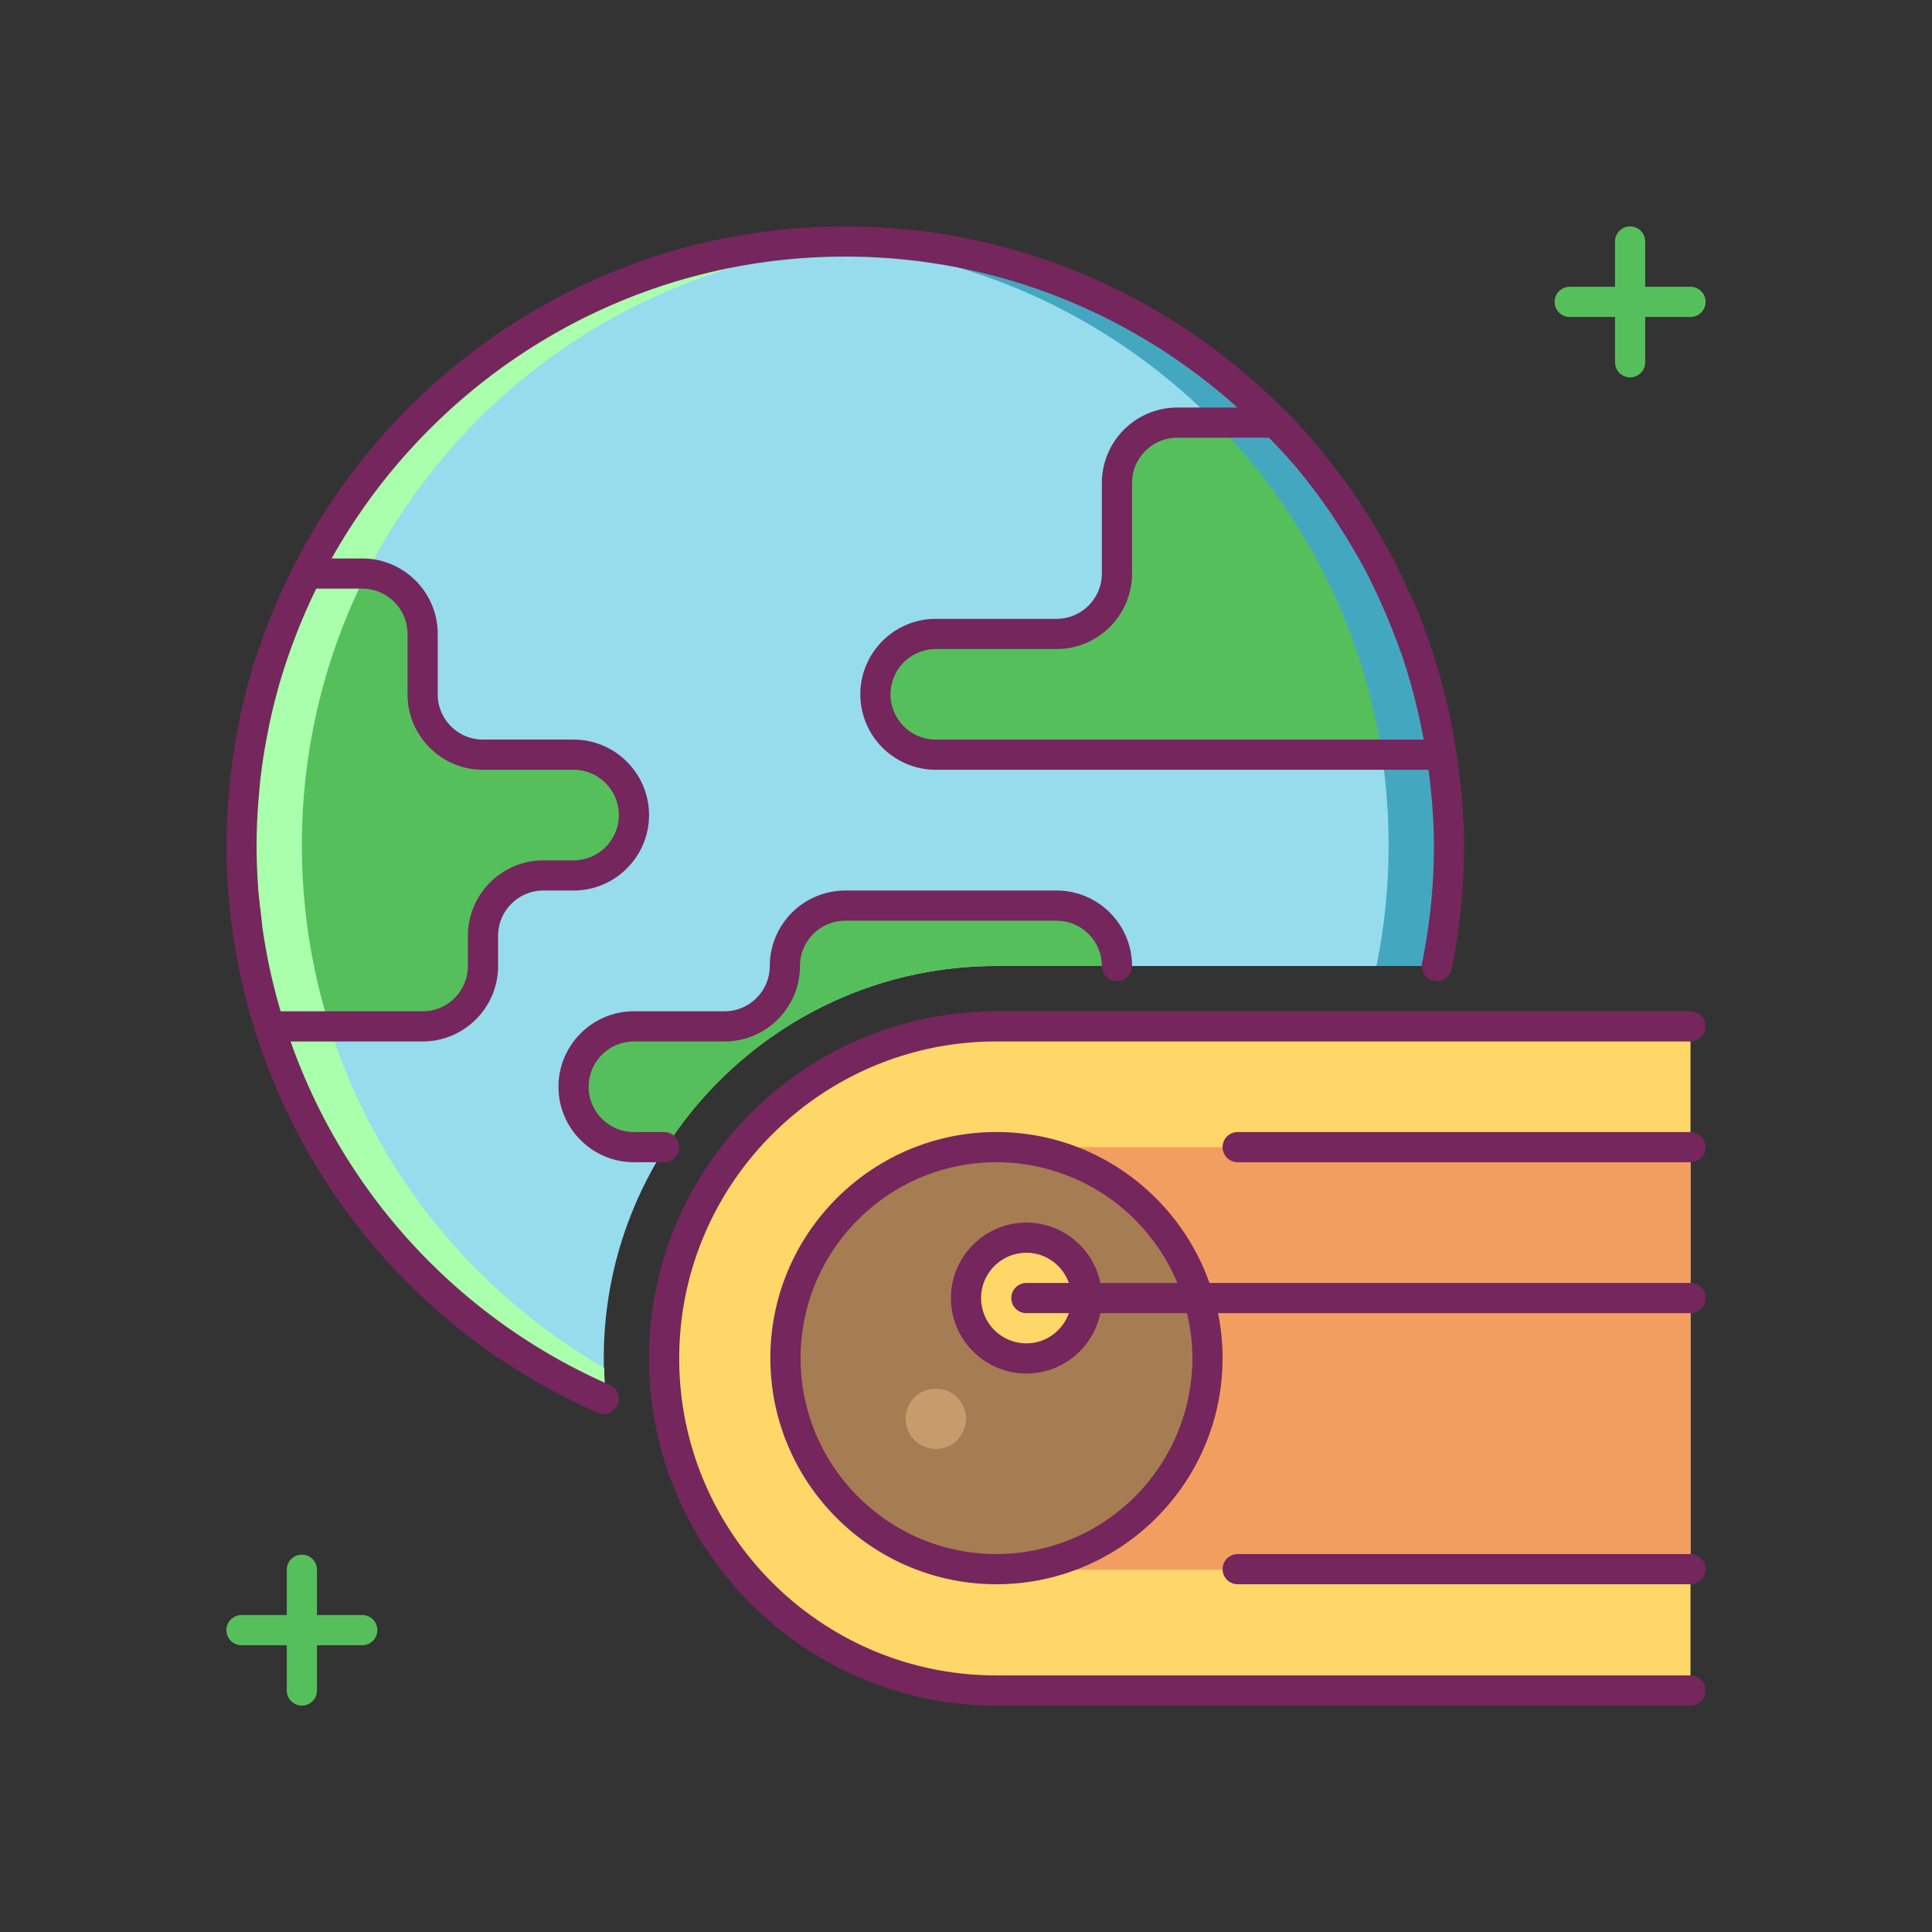 <svg xmlns="http://www.w3.org/2000/svg" viewBox="0 0 64 64" id="asteroid-flying-to-earth"><rect x="0" y="0" width="64" height="64" fill="#333333" stroke="none"/><path fill="#96dced" d="M20 45c0-7.168 5.832-13 13-13h14.598c.263-1.293.402-2.63.402-4 0-11.046-8.954-20-20-20S8 16.954 8 28c0 8.228 4.972 15.289 12.072 18.359-.046-.447-.072-.9-.072-1.359z"></path><path fill="#55bf5c" d="M42.271 14H39a2 2 0 0 0-2 2v3a2 2 0 0 1-2 2h-4a2 2 0 1 0 0 4h16.751a19.92 19.92 0 0 0-5.48-11z"></path><path fill="#43a8bf" d="M28 8c-.338 0-.667.034-1 .05 10.578.525 19 9.242 19 19.95 0 1.37-.139 2.707-.402 4h2c.263-1.293.402-2.63.402-4 0-11.046-8.954-20-20-20z"></path><path fill="#55bf5c" d="M21 27a2 2 0 0 0-2-2h-3a2 2 0 0 1-2-2v-2a2 2 0 0 0-2-2h-1.843a19.883 19.883 0 0 0-1.232 15H14a2 2 0 0 0 2-2v-1a2 2 0 0 1 2-2h1a2 2 0 0 0 2-2z"></path><path fill="#a9ffab" d="M10 28c0-10.708 8.422-19.425 19-19.95-.333-.016-.662-.05-1-.05C16.954 8 8 16.954 8 28c0 8.228 4.972 15.289 12.072 18.359a13.436 13.436 0 0 1-.056-1.048C14.034 41.855 10 35.405 10 28z"></path><path fill="#55bf5c" d="M22.063 38c2.314-3.602 6.347-6 10.937-6h4a2 2 0 0 0-2-2h-7a2 2 0 0 0-2 2 2 2 0 0 1-2 2h-3a2 2 0 1 0 0 4h1.063z"></path><path fill="#ffd769" d="M56 34H33c-6.075 0-11 4.925-11 11s4.925 11 11 11h23"></path><path fill="#f29e61" d="M33 38a7 7 0 1 0 0 14h23V38H33z"></path><circle cx="33.01" cy="44.99" r="6.99" fill="#a67c52"></circle><circle cx="34" cy="43" r="2" fill="#ffd769"></circle><circle cx="31" cy="47" r="1" fill="#c69c6d"></circle><path fill="#75265d" d="M21 34.5h3c1.378 0 2.5-1.122 2.5-2.5 0-.827.673-1.5 1.5-1.5h7c.827 0 1.5.673 1.5 1.5a.5.5 0 0 0 1 0c0-1.378-1.121-2.5-2.5-2.5h-7a2.503 2.503 0 0 0-2.5 2.5c0 .827-.673 1.5-1.5 1.5h-3c-1.378 0-2.5 1.122-2.5 2.5s1.122 2.5 2.5 2.5h1a.5.5 0 0 0 0-1h-1c-.827 0-1.5-.673-1.5-1.5s.673-1.5 1.5-1.5z"></path><path fill="#75265d" d="M56 33.5H33c-6.341 0-11.5 5.159-11.5 11.5S26.659 56.5 33 56.5h23a.5.5 0 0 0 0-1H33c-5.79 0-10.5-4.71-10.5-10.5S27.21 34.5 33 34.5h23a.5.5 0 0 0 0-1z"></path><path fill="#75265d" d="M56 51.48H41a.5.5 0 0 0 0 1h15a.5.5 0 0 0 0-1zm0-13.98H41a.5.5 0 0 0 0 1h15a.5.5 0 0 0 0-1zm0 5H40.065c-1.03-2.908-3.8-5-7.056-5-4.13 0-7.49 3.36-7.49 7.49s3.36 7.49 7.49 7.49c4.13 0 7.49-3.36 7.49-7.49a7.47 7.47 0 0 0-.15-1.49H56a.5.5 0 0 0 0-1zm-16.5 2.49a6.497 6.497 0 0 1-6.49 6.49c-3.579 0-6.49-2.912-6.49-6.49s2.912-6.49 6.49-6.49a6.5 6.5 0 0 1 5.992 4H36.45a2.503 2.503 0 0 0-2.449-2c-1.378 0-2.5 1.122-2.5 2.5s1.122 2.5 2.5 2.5c1.208 0 2.217-.86 2.449-2h2.871c.113.479.179.977.179 1.49zM34 43.5h1.408c-.207.581-.757 1-1.408 1-.827 0-1.5-.673-1.5-1.5s.673-1.5 1.5-1.5c.651 0 1.201.419 1.408 1H34a.5.5 0 0 0 0 1z"></path><path fill="#55bf5c" d="M56 9.5h-1.5V8a.5.5 0 0 0-1 0v1.5H52a.5.5 0 0 0 0 1h1.5V12a.5.5 0 0 0 1 0v-1.5H56a.5.5 0 0 0 0-1zm-48 45h1.5V56a.5.5 0 0 0 1 0v-1.5H12a.5.5 0 0 0 0-1h-1.5V52a.5.5 0 0 0-1 0v1.5H8a.5.5 0 0 0 0 1z"></path><path fill="#75265d" d="M48.245 24.932v-.006l-.007-.037a20.29 20.29 0 0 0-1.234-4.538c-.009-.023-.016-.047-.026-.07-.125-.305-.265-.6-.404-.898a21.809 21.809 0 0 0-.393-.815 22.158 22.158 0 0 0-.973-1.669c-.115-.178-.228-.357-.348-.531a20.953 20.953 0 0 0-.883-1.181c-.069-.086-.131-.176-.201-.26a20.863 20.863 0 0 0-1.147-1.276c-.01-.01-.023-.014-.034-.023C38.874 9.85 33.708 7.5 28 7.5c-7.977 0-14.887 4.589-18.273 11.257-.004.007-.012.01-.016.017-.103.204-.194.411-.29.616a19.656 19.656 0 0 0-.838 2.085c-.069.204-.143.404-.205.611a19.88 19.88 0 0 0-.493 2c-.111.567-.2 1.139-.263 1.715-.01.097-.017.195-.026.293A20.788 20.788 0 0 0 7.5 28c0 .519.021 1.036.059 1.548.004.058.014.115.019.172.039.461.089.919.158 1.373.006.041.016.082.023.123.075.473.165.942.272 1.405.009.04.022.079.031.119.11.463.235.921.376 1.374l.01.036.005.007A20.502 20.502 0 0 0 19.8 46.794a.499.499 0 1 0 .4-.916A19.502 19.502 0 0 1 9.626 34.5H14c1.378 0 2.5-1.122 2.5-2.5v-1c0-.827.673-1.5 1.5-1.5h1c1.378 0 2.5-1.122 2.5-2.5s-1.122-2.5-2.5-2.5h-3c-.827 0-1.5-.673-1.5-1.5v-2c0-1.378-1.122-2.5-2.5-2.5h-1.014c3.341-5.959 9.71-10 17.014-10 4.993 0 9.539 1.902 12.992 5H39a2.503 2.503 0 0 0-2.5 2.5v3c0 .827-.673 1.5-1.5 1.5h-4c-1.378 0-2.5 1.122-2.5 2.5s1.122 2.5 2.5 2.5h16.321c.106.821.179 1.651.179 2.5a19.55 19.55 0 0 1-.391 3.9.499.499 0 0 0 .391.589.504.504 0 0 0 .59-.39c.272-1.34.41-2.719.41-4.1 0-1.044-.104-2.064-.255-3.067zM12 19.5c.827 0 1.5.673 1.5 1.5v2c0 1.378 1.122 2.5 2.5 2.5h3c.827 0 1.5.673 1.5 1.5s-.673 1.5-1.5 1.5h-1a2.503 2.503 0 0 0-2.5 2.5v1c0 .827-.673 1.5-1.5 1.5H9.296a19.472 19.472 0 0 1-.594-2.711c-.02-.136-.029-.275-.046-.413-.04-.322-.081-.644-.105-.967A19.946 19.946 0 0 1 8.5 28c0-.621.036-1.233.093-1.838.007-.076.011-.153.019-.229.059-.554.146-1.098.251-1.637.027-.137.053-.274.083-.411.105-.486.23-.965.37-1.436a20.448 20.448 0 0 1 .999-2.613c.052-.113.108-.225.162-.337H12zm35.161 5H31c-.827 0-1.5-.673-1.5-1.5s.673-1.5 1.5-1.5h4c1.379 0 2.5-1.122 2.5-2.5v-3c0-.827.673-1.5 1.5-1.5h3.039c.343.356.682.716.998 1.098l.034.044c.344.419.666.856.975 1.303.102.148.198.299.296.45.207.318.403.642.591.972.11.193.221.385.324.581.152.289.289.588.427.886.245.534.47 1.077.667 1.633.036.102.077.202.112.305.136.406.256.817.365 1.233l.047.182c.108.433.206.87.286 1.313z"></path></svg>